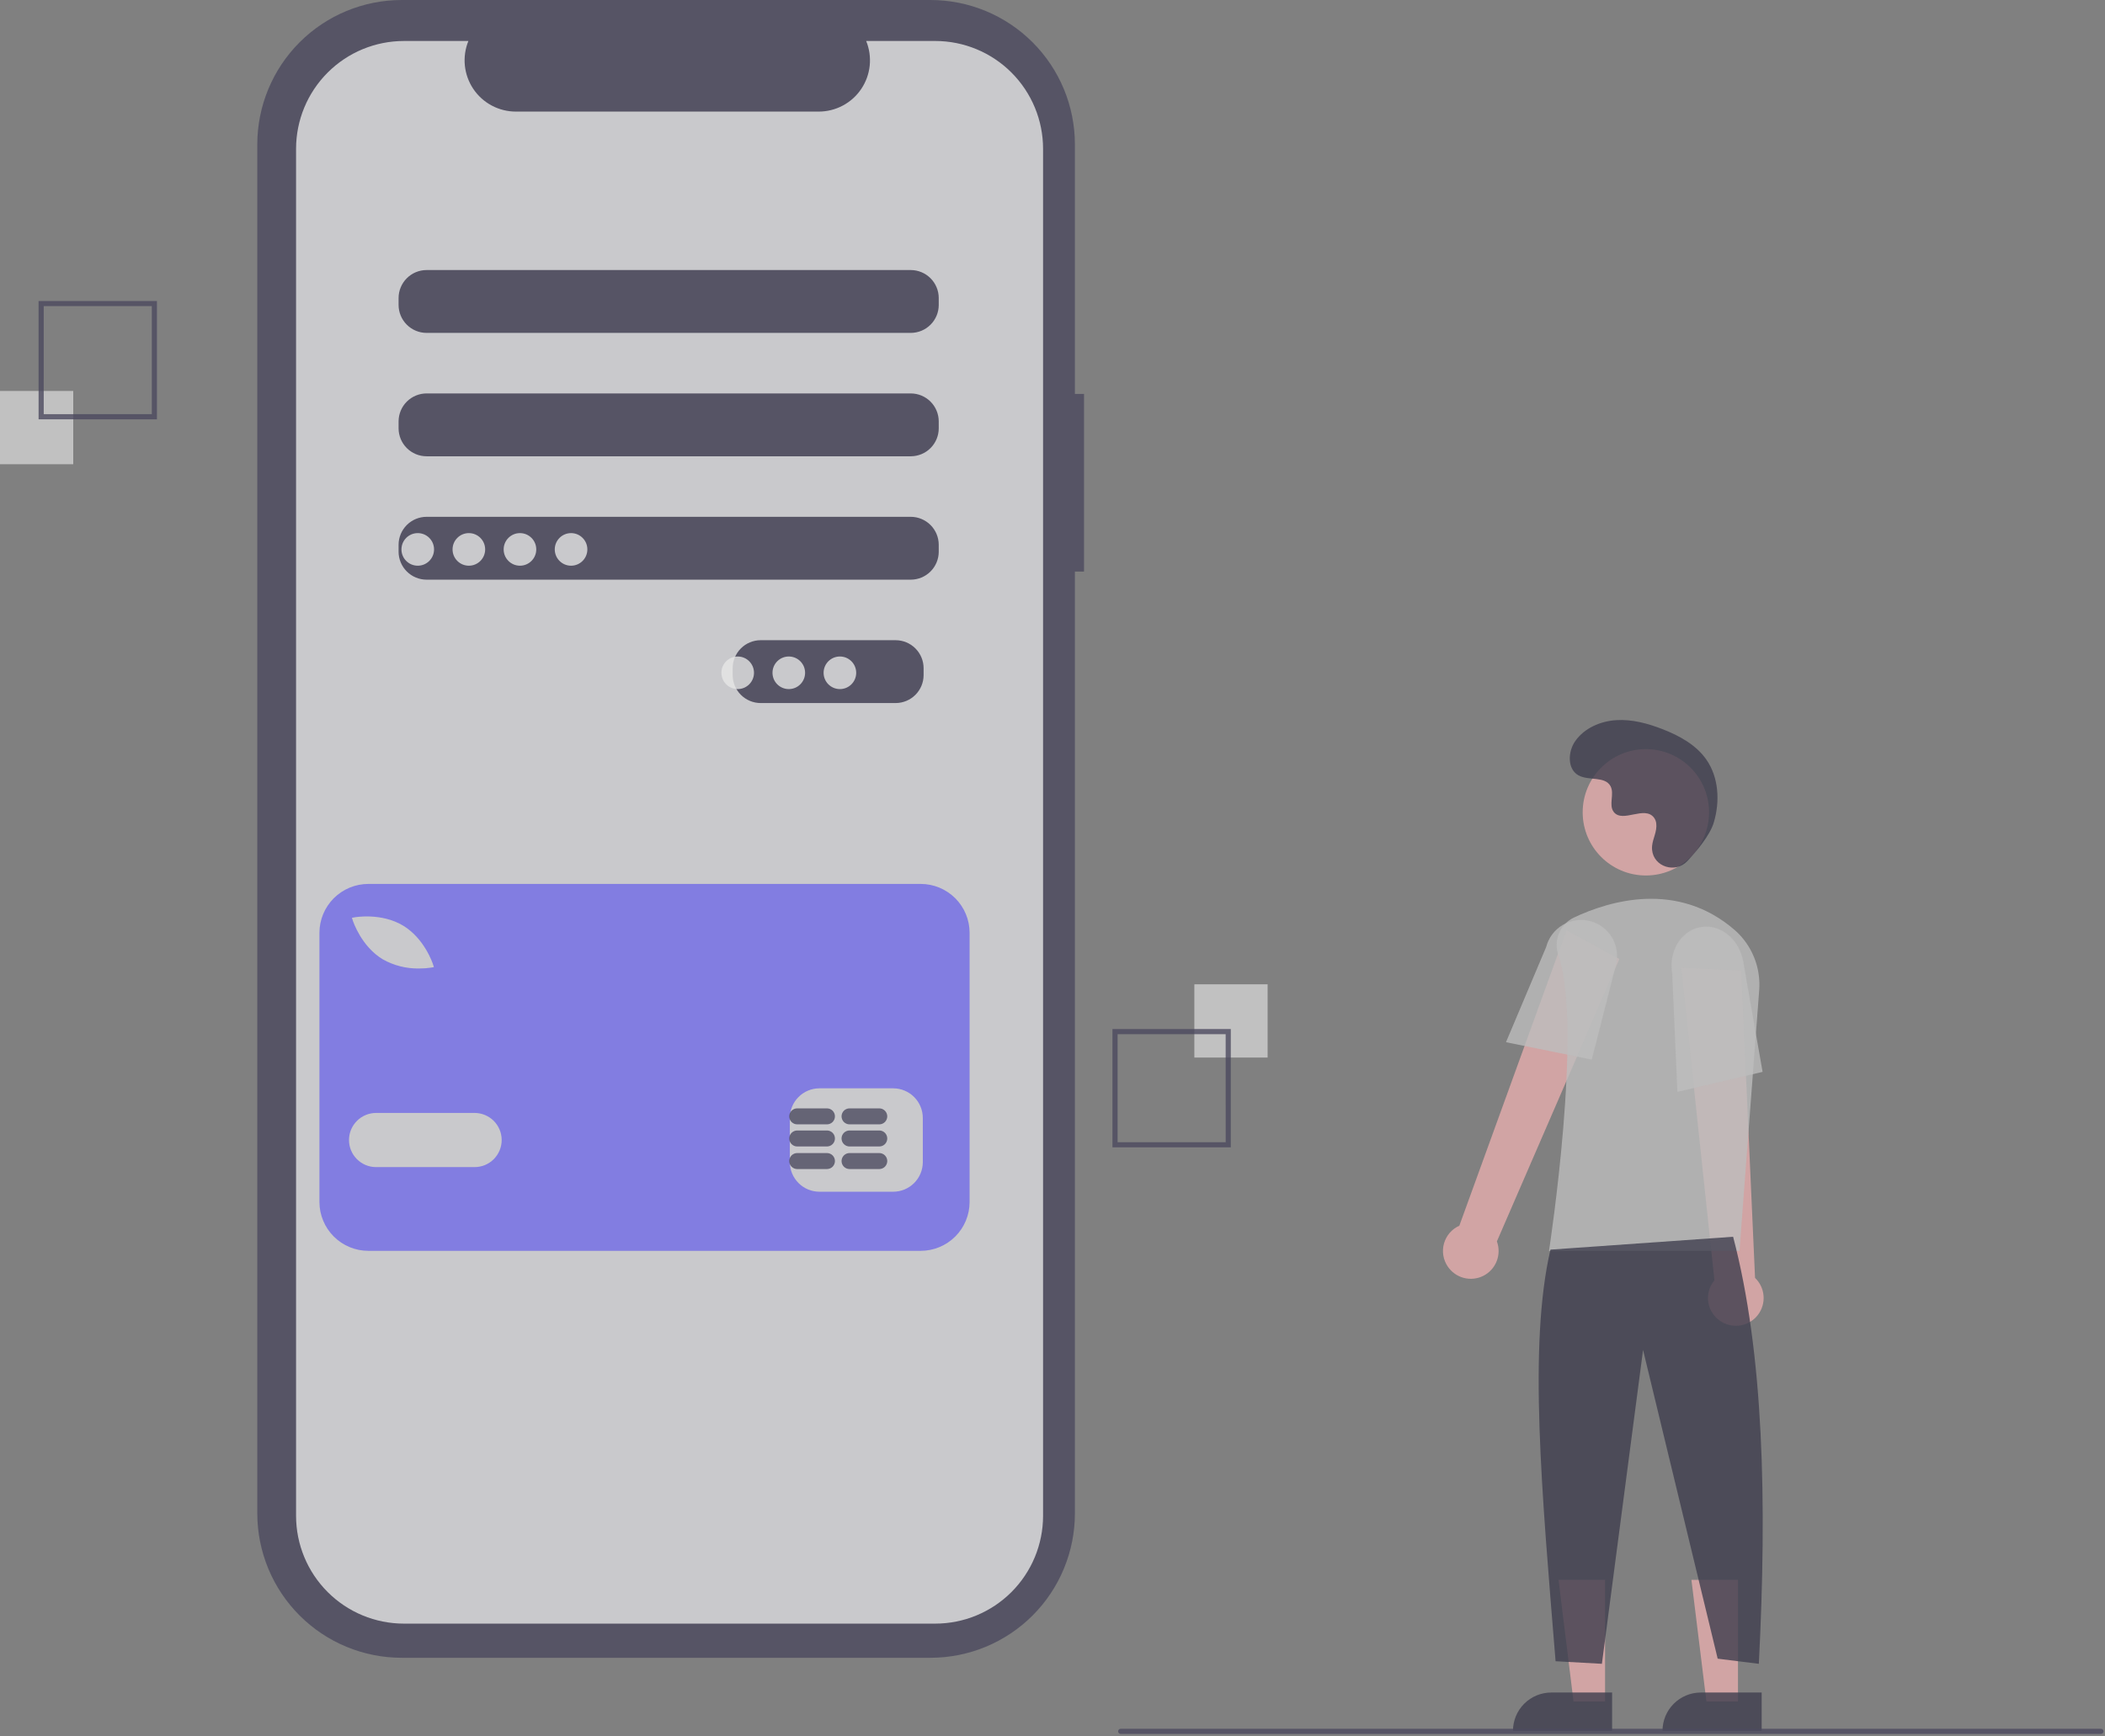<svg width="862" height="711" viewBox="0 0 862 711" fill="none" xmlns="http://www.w3.org/2000/svg">
<rect x="0" y="0" width="862" height="711" fill="#808080" stroke="none"/>
<g opacity="0.8">
<path opacity="0.8" d="M443.903 161.342H440.173V59.147C440.173 43.46 433.941 28.416 422.848 17.324C411.756 6.232 396.712 -2.24195e-09 381.025 0H164.511C148.824 0 133.779 6.232 122.687 17.324C111.594 28.416 105.363 43.461 105.363 59.148V619.8C105.363 627.567 106.893 635.259 109.865 642.435C112.838 649.611 117.194 656.132 122.687 661.624C128.179 667.116 134.7 671.473 141.876 674.446C149.052 677.418 156.743 678.948 164.511 678.948H381.02C388.788 678.949 396.48 677.419 403.656 674.447C410.833 671.475 417.354 667.118 422.847 661.626C428.34 656.133 432.697 649.613 435.67 642.436C438.643 635.26 440.173 627.568 440.173 619.8V234.086H443.903V161.342Z" fill="#3F3D56"/>
<path opacity="0.8" d="M382.966 16.787H354.704C356.004 19.973 356.5 23.431 356.149 26.854C355.798 30.278 354.611 33.562 352.691 36.419C350.772 39.275 348.179 41.615 345.142 43.234C342.105 44.852 338.716 45.699 335.275 45.699H211.237C207.795 45.699 204.407 44.852 201.37 43.234C198.333 41.615 195.741 39.275 193.821 36.419C191.901 33.563 190.714 30.278 190.362 26.855C190.011 23.432 190.507 19.974 191.807 16.788H165.407C153.693 16.789 142.46 21.442 134.177 29.725C125.894 38.007 121.24 49.24 121.239 60.954V620.784C121.239 632.499 125.893 643.733 134.177 652.017C142.46 660.3 153.695 664.954 165.41 664.954H382.966C394.681 664.954 405.916 660.3 414.199 652.017C422.483 643.733 427.137 632.498 427.137 620.783V60.954C427.137 49.239 422.483 38.004 414.199 29.72C405.916 21.437 394.681 16.783 382.966 16.783V16.787ZM378.218 276.494C378.209 279.526 377.001 282.43 374.857 284.574C372.713 286.718 369.808 287.926 366.777 287.935H311.477C308.445 287.926 305.54 286.718 303.397 284.574C301.253 282.43 300.045 279.526 300.036 276.494V273.634C300.045 270.602 301.253 267.698 303.397 265.554C305.54 263.41 308.445 262.202 311.477 262.193H366.777C369.808 262.202 372.713 263.41 374.857 265.554C377.001 267.698 378.209 270.602 378.218 273.634V276.494ZM384.418 225.962C384.409 228.994 383.201 231.898 381.057 234.042C378.913 236.186 376.008 237.394 372.977 237.403H174.661C171.629 237.394 168.724 236.186 166.581 234.042C164.437 231.898 163.229 228.994 163.22 225.962V223.102C163.229 220.07 164.437 217.166 166.581 215.022C168.724 212.878 171.629 211.67 174.661 211.661H372.974C376.005 211.67 378.91 212.878 381.054 215.022C383.198 217.166 384.406 220.07 384.415 223.102L384.418 225.962ZM384.418 175.43C384.409 178.462 383.201 181.366 381.057 183.51C378.913 185.654 376.008 186.862 372.977 186.871H174.661C171.629 186.862 168.724 185.654 166.581 183.51C164.437 181.366 163.229 178.462 163.22 175.43V172.57C163.229 169.538 164.437 166.634 166.581 164.49C168.724 162.346 171.629 161.138 174.661 161.129H372.974C376.005 161.138 378.91 162.346 381.054 164.49C383.198 166.634 384.406 169.538 384.415 172.57L384.418 175.43ZM384.418 124.898C384.409 127.93 383.201 130.834 381.057 132.978C378.913 135.122 376.008 136.33 372.977 136.339H174.661C171.629 136.33 168.724 135.122 166.581 132.978C164.437 130.834 163.229 127.93 163.22 124.898V122.038C163.229 119.006 164.437 116.102 166.581 113.958C168.724 111.814 171.629 110.606 174.661 110.597H372.974C376.005 110.606 378.91 111.814 381.054 113.958C383.198 116.102 384.406 119.006 384.415 122.038L384.418 124.898Z" fill="white"/>
<path opacity="0.8" d="M171.072 231.683C174.758 231.683 177.746 228.695 177.746 225.009C177.746 221.323 174.758 218.335 171.072 218.335C167.386 218.335 164.398 221.323 164.398 225.009C164.398 228.695 167.386 231.683 171.072 231.683Z" fill="white"/>
<path opacity="0.8" d="M191.999 231.683C195.685 231.683 198.673 228.695 198.673 225.009C198.673 221.323 195.685 218.335 191.999 218.335C188.313 218.335 185.325 221.323 185.325 225.009C185.325 228.695 188.313 231.683 191.999 231.683Z" fill="white"/>
<path opacity="0.8" d="M212.924 231.683C216.61 231.683 219.598 228.695 219.598 225.009C219.598 221.323 216.61 218.335 212.924 218.335C209.238 218.335 206.25 221.323 206.25 225.009C206.25 228.695 209.238 231.683 212.924 231.683Z" fill="white"/>
<path opacity="0.8" d="M233.851 231.683C237.537 231.683 240.525 228.695 240.525 225.009C240.525 221.323 237.537 218.335 233.851 218.335C230.165 218.335 227.177 221.323 227.177 225.009C227.177 228.695 230.165 231.683 233.851 231.683Z" fill="white"/>
<path opacity="0.8" d="M302.088 282.215C305.774 282.215 308.762 279.227 308.762 275.541C308.762 271.855 305.774 268.867 302.088 268.867C298.402 268.867 295.414 271.855 295.414 275.541C295.414 279.227 298.402 282.215 302.088 282.215Z" fill="white"/>
<path opacity="0.8" d="M323.013 282.215C326.699 282.215 329.687 279.227 329.687 275.541C329.687 271.855 326.699 268.867 323.013 268.867C319.327 268.867 316.339 271.855 316.339 275.541C316.339 279.227 319.327 282.215 323.013 282.215Z" fill="white"/>
<path opacity="0.8" d="M343.94 282.215C347.626 282.215 350.614 279.227 350.614 275.541C350.614 271.855 347.626 268.867 343.94 268.867C340.254 268.867 337.266 271.855 337.266 275.541C337.266 279.227 340.254 282.215 343.94 282.215Z" fill="white"/>
<path opacity="0.8" d="M377.017 362.013H150.846C148.215 362.013 145.61 362.531 143.179 363.538C140.748 364.545 138.54 366.021 136.679 367.881C134.819 369.741 133.343 371.95 132.336 374.381C131.329 376.812 130.811 379.417 130.811 382.048V492.244C130.811 497.558 132.922 502.654 136.679 506.411C140.436 510.168 145.532 512.279 150.846 512.279H377.017C382.331 512.279 387.427 510.168 391.184 506.411C394.941 502.654 397.052 497.558 397.052 492.244V382.049C397.052 379.418 396.534 376.812 395.527 374.382C394.52 371.951 393.045 369.742 391.184 367.881C389.324 366.021 387.115 364.545 384.684 363.538C382.254 362.531 379.648 362.013 377.017 362.013ZM145.25 375.681C145.697 375.6 156.287 373.798 165.057 379.075C173.827 384.352 177.195 394.553 177.334 394.984L177.689 396.084L176.551 396.284C174.928 396.537 173.286 396.658 171.643 396.644C166.43 396.744 161.286 395.447 156.743 392.889C147.974 387.613 144.606 377.413 144.467 376.983L144.112 375.883L145.25 375.681ZM194.35 477.99H154.007C151.065 477.99 148.243 476.821 146.163 474.741C144.082 472.66 142.914 469.839 142.914 466.896C142.914 463.954 144.082 461.133 146.163 459.052C148.243 456.972 151.065 455.803 154.007 455.803H194.346C197.288 455.803 200.11 456.972 202.19 459.052C204.271 461.133 205.44 463.954 205.44 466.896C205.44 469.839 204.271 472.66 202.19 474.741C200.11 476.821 197.288 477.99 194.346 477.99H194.35ZM377.895 475.973C377.885 479.179 376.607 482.251 374.34 484.518C372.073 486.785 369.001 488.063 365.795 488.073H335.536C332.33 488.063 329.258 486.785 326.991 484.518C324.724 482.251 323.446 479.179 323.436 475.973V457.82C323.446 454.614 324.724 451.542 326.991 449.275C329.258 447.008 332.33 445.73 335.536 445.72H365.791C368.997 445.73 372.069 447.008 374.336 449.275C376.603 451.542 377.881 454.614 377.891 457.82L377.895 475.973Z" fill="#6C63FF"/>
<path opacity="0.8" d="M338.633 472.232H326.47C325.601 472.232 324.768 472.577 324.154 473.191C323.54 473.805 323.195 474.638 323.195 475.507C323.195 476.375 323.54 477.209 324.154 477.823C324.768 478.437 325.601 478.782 326.47 478.782H338.635C339.503 478.782 340.336 478.437 340.951 477.823C341.565 477.209 341.91 476.375 341.91 475.507C341.91 474.638 341.565 473.805 340.951 473.191C340.336 472.577 339.503 472.232 338.635 472.232H338.633Z" fill="#3F3D56"/>
<path opacity="0.8" d="M360.058 472.232H347.894C347.026 472.232 346.193 472.577 345.578 473.191C344.964 473.805 344.619 474.638 344.619 475.507C344.619 476.375 344.964 477.209 345.578 477.823C346.193 478.437 347.026 478.782 347.894 478.782H360.059C360.928 478.782 361.761 478.437 362.375 477.823C362.989 477.209 363.334 476.375 363.334 475.507C363.334 474.638 362.989 473.805 362.375 473.191C361.761 472.577 360.928 472.232 360.059 472.232H360.058Z" fill="#3F3D56"/>
<path opacity="0.8" d="M338.632 462.987H326.468C325.599 462.987 324.766 463.332 324.152 463.946C323.538 464.56 323.193 465.394 323.193 466.262C323.193 467.131 323.538 467.964 324.152 468.578C324.766 469.192 325.599 469.537 326.468 469.537H338.633C339.501 469.537 340.334 469.192 340.949 468.578C341.563 467.964 341.908 467.131 341.908 466.262C341.908 465.394 341.563 464.56 340.949 463.946C340.334 463.332 339.501 462.987 338.633 462.987H338.632Z" fill="#3F3D56"/>
<path opacity="0.8" d="M360.056 462.987H347.892C347.024 462.987 346.191 463.332 345.576 463.946C344.962 464.56 344.617 465.394 344.617 466.262C344.617 467.131 344.962 467.964 345.576 468.578C346.191 469.192 347.024 469.537 347.892 469.537H360.057C360.926 469.537 361.759 469.192 362.373 468.578C362.987 467.964 363.332 467.131 363.332 466.262C363.332 465.394 362.987 464.56 362.373 463.946C361.759 463.332 360.926 462.987 360.057 462.987H360.056Z" fill="#3F3D56"/>
<path opacity="0.8" d="M338.632 453.929H326.468C325.599 453.929 324.766 454.274 324.152 454.888C323.538 455.502 323.193 456.335 323.193 457.204C323.193 458.073 323.538 458.906 324.152 459.52C324.766 460.134 325.599 460.479 326.468 460.479H338.633C339.501 460.479 340.334 460.134 340.949 459.52C341.563 458.906 341.908 458.073 341.908 457.204C341.908 456.335 341.563 455.502 340.949 454.888C340.334 454.274 339.501 453.929 338.633 453.929H338.632Z" fill="#3F3D56"/>
<path opacity="0.8" d="M360.056 453.929H347.892C347.024 453.929 346.191 454.274 345.576 454.888C344.962 455.502 344.617 456.335 344.617 457.204C344.617 458.073 344.962 458.906 345.576 459.52C346.191 460.134 347.024 460.479 347.892 460.479H360.057C360.926 460.479 361.759 460.134 362.373 459.52C362.987 458.906 363.332 458.073 363.332 457.204C363.332 456.335 362.987 455.502 362.373 454.888C361.759 454.274 360.926 453.929 360.057 453.929H360.056Z" fill="#3F3D56"/>
<path opacity="0.8" d="M519.091 403.119H489.091V433.119H519.091V403.119Z" fill="#E6E6E6"/>
<path opacity="0.8" d="M455.554 421.436H504.015V469.901H455.554V421.436ZM501.912 423.543H457.661V467.794H501.915L501.912 423.543Z" fill="#3F3D56"/>
<path opacity="0.8" d="M30 160.119H0V190.119H30V160.119Z" fill="#E6E6E6"/>
<path opacity="0.8" d="M64.265 171.735H15.804V123.27H64.265V171.735ZM17.907 169.628H62.165V125.377H17.911L17.907 169.628Z" fill="#3F3D56"/>
<path opacity="0.8" d="M657.281 696.862H644.364L638.219 647.04H657.283L657.281 696.862Z" fill="#FFB8B8"/>
<path opacity="0.8" d="M635.253 693.171H660.164V708.857H619.564C619.564 706.797 619.97 704.757 620.758 702.853C621.546 700.95 622.702 699.221 624.159 697.764C625.616 696.307 627.346 695.152 629.249 694.364C631.153 693.576 633.193 693.17 635.253 693.171Z" fill="#2F2E41"/>
<path opacity="0.8" d="M711.703 696.862H698.786L692.641 647.04H711.705L711.703 696.862Z" fill="#FFB8B8"/>
<path opacity="0.8" d="M696.49 693.171H721.401V708.857H680.801C680.801 704.697 682.453 700.707 685.395 697.766C688.336 694.824 692.326 693.172 696.486 693.172L696.49 693.171Z" fill="#2F2E41"/>
<path opacity="0.8" d="M592.846 518.686C591.917 517.317 591.299 515.761 591.036 514.127C590.773 512.493 590.872 510.822 591.325 509.23C591.778 507.639 592.575 506.166 593.658 504.916C594.742 503.666 596.087 502.668 597.598 501.994L641.507 380.971L663.113 392.762L612.979 508.416C613.943 511.029 613.916 513.906 612.901 516.5C611.886 519.095 609.955 521.227 607.474 522.493C604.992 523.758 602.133 524.07 599.437 523.368C596.741 522.667 594.396 521.001 592.846 518.686Z" fill="#FFB8B8"/>
<path opacity="0.8" d="M705.104 541.426C703.668 540.603 702.431 539.475 701.478 538.122C700.526 536.769 699.881 535.224 699.591 533.595C699.3 531.966 699.37 530.293 699.796 528.694C700.222 527.095 700.994 525.609 702.056 524.34L688.456 396.319L713.045 397.442L718.698 523.368C720.713 525.294 721.95 527.892 722.177 530.67C722.403 533.448 721.602 536.212 719.926 538.438C718.25 540.665 715.815 542.199 713.083 542.75C710.351 543.3 707.512 542.829 705.104 541.426Z" fill="#FFB8B8"/>
<path opacity="0.8" d="M673.986 358.554C688.277 358.554 699.863 346.969 699.863 332.677C699.863 318.386 688.277 306.8 673.986 306.8C659.694 306.8 648.109 318.386 648.109 332.677C648.109 346.969 659.694 358.554 673.986 358.554Z" fill="#FFB8B8"/>
<path opacity="0.8" d="M712.325 512.31H634.31L634.404 511.703C634.544 510.796 648.304 420.632 638.157 391.134C637.138 388.235 637.228 385.062 638.409 382.225C639.589 379.389 641.778 377.089 644.552 375.769C659.062 368.936 686.914 360.522 710.422 380.941C713.881 383.995 716.583 387.812 718.312 392.091C720.042 396.369 720.753 400.991 720.388 405.591L712.325 512.31Z" fill="#CCCCCC"/>
<path opacity="0.8" d="M651.829 433.957L616.706 426.831L633.171 387.817C633.655 385.942 634.504 384.18 635.669 382.633C636.834 381.086 638.292 379.784 639.96 378.8C641.628 377.816 643.474 377.171 645.392 376.901C647.309 376.63 649.261 376.74 651.137 377.225C653.012 377.709 654.773 378.557 656.32 379.722C657.867 380.887 659.17 382.345 660.154 384.014C661.137 385.682 661.783 387.527 662.053 389.445C662.323 391.363 662.213 393.315 661.729 395.19L651.829 433.957Z" fill="#CCCCCC"/>
<path opacity="0.8" d="M686.893 447.188L684.781 398.788C683.181 389.688 688.389 381.088 696.399 379.681C704.409 378.274 712.236 384.591 713.845 393.757L721.782 438.985L686.893 447.188Z" fill="#CCCCCC"/>
<path opacity="0.8" d="M709.712 506.515C722.265 554.323 723.635 615.107 720.248 681.415L703.391 679.308L672.836 552.873L655.979 681.411L637.014 680.357C631.349 610.789 625.829 551.063 634.907 511.783L709.712 506.515Z" fill="#2F2E41"/>
<path opacity="0.8" d="M690.949 352.676C686.121 357.818 677.156 355.058 676.527 348.033C676.478 347.488 676.481 346.939 676.538 346.394C676.863 343.282 678.66 340.457 678.23 337.171C678.132 336.353 677.828 335.574 677.345 334.907C673.498 329.756 664.468 337.207 660.837 332.548C658.611 329.689 661.228 325.186 659.519 321.991C657.264 317.773 650.586 319.854 646.398 317.544C641.738 314.974 642.017 307.824 645.084 303.476C648.825 298.176 655.384 295.343 661.861 294.935C668.338 294.527 674.771 296.278 680.818 298.635C687.689 301.313 694.502 305.013 698.73 311.054C703.872 318.401 704.367 328.278 701.795 336.869C700.231 342.093 694.896 348.476 690.949 352.676Z" fill="#2F2E41"/>
<path opacity="0.8" d="M860.305 710.119H458.888C458.614 710.111 458.354 709.996 458.164 709.799C457.973 709.603 457.866 709.339 457.866 709.066C457.866 708.792 457.973 708.528 458.164 708.332C458.354 708.135 458.614 708.02 458.888 708.012H860.305C860.446 708.008 860.586 708.032 860.718 708.083C860.85 708.134 860.97 708.211 861.071 708.309C861.172 708.407 861.253 708.525 861.308 708.655C861.363 708.785 861.391 708.924 861.391 709.066C861.391 709.207 861.363 709.346 861.308 709.476C861.253 709.606 861.172 709.724 861.071 709.822C860.97 709.92 860.85 709.997 860.718 710.048C860.586 710.099 860.446 710.123 860.305 710.119Z" fill="#3F3D56"/>
</g>
</svg>

